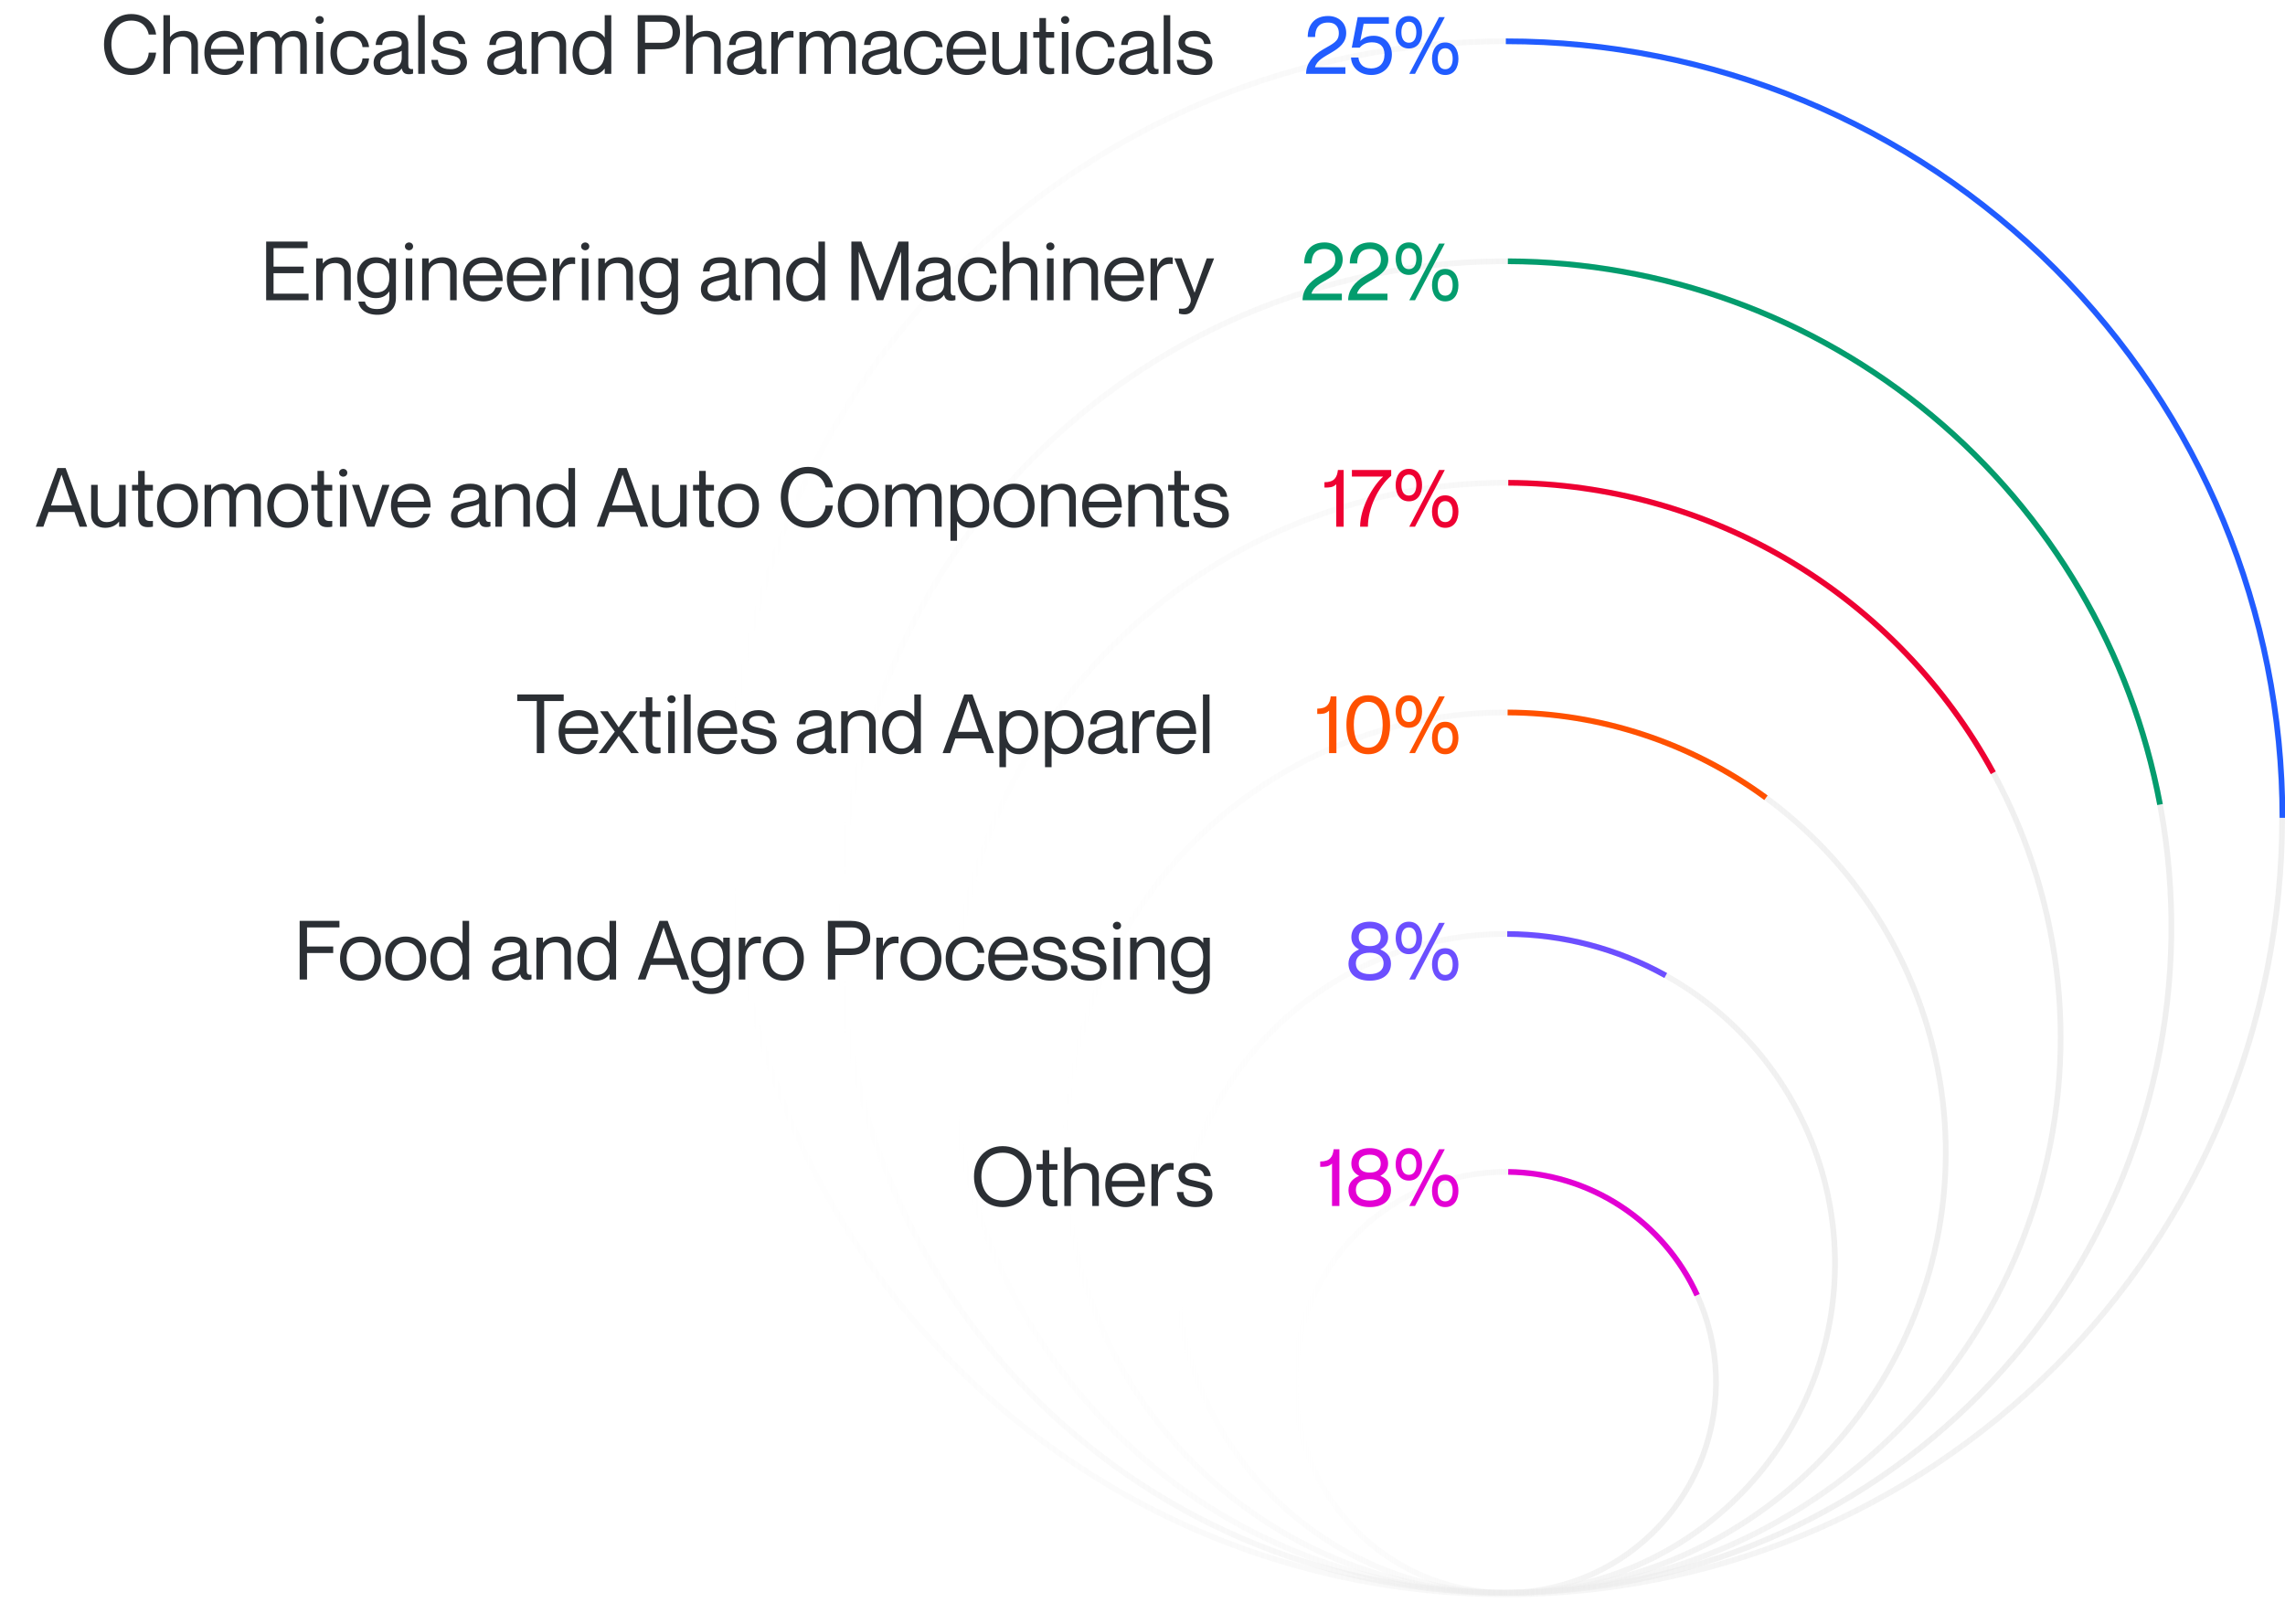 <svg width="557" height="396" viewBox="0 0 557 396" fill="none" xmlns="http://www.w3.org/2000/svg">
<g id="Manufacturing">
<g id="Pie chart">
<path id="Fullsegment" d="M556.307 199.374C556.307 174.513 551.411 149.897 541.897 126.929C532.383 103.961 518.439 83.092 500.86 65.513C483.282 47.934 462.413 33.99 439.445 24.477C416.477 14.963 391.86 10.066 367 10.066C342.14 10.066 317.523 14.963 294.555 24.477C271.587 33.99 250.718 47.934 233.14 65.513C215.561 83.092 201.617 103.961 192.103 126.929C182.589 149.897 177.693 174.513 177.693 199.374C177.693 224.234 182.589 248.85 192.103 271.818C201.617 294.786 215.561 315.655 233.14 333.234C250.718 350.813 271.588 364.757 294.555 374.271C317.523 383.784 342.14 388.681 367 388.681C391.86 388.681 416.477 383.784 439.445 374.271C462.413 364.757 483.282 350.813 500.86 333.234C518.439 315.655 532.383 294.786 541.897 271.818C551.411 248.85 556.307 224.234 556.307 199.374L556.307 199.374Z" stroke="url(#paint0_linear_245_1740)" stroke-width="1.386"/>
<path id="Fullsegment_2" d="M413.609 315.551C410.792 309.43 406.797 303.924 401.853 299.347C396.908 294.771 391.11 291.212 384.791 288.876C378.471 286.54 371.753 285.471 365.02 285.731C358.287 285.991 351.672 287.575 345.551 290.391C339.43 293.208 333.924 297.203 329.347 302.147C324.77 307.092 321.212 312.89 318.876 319.209C316.54 325.529 315.471 332.247 315.731 338.98C315.991 345.712 317.574 352.328 320.391 358.449C323.208 364.57 327.203 370.076 332.147 374.653C337.092 379.229 342.889 382.788 349.209 385.124C355.529 387.46 362.247 388.529 368.98 388.269C375.712 388.009 382.328 386.425 388.449 383.609C394.569 380.792 400.075 376.797 404.652 371.853C409.229 366.908 412.788 361.11 415.124 354.791C417.46 348.471 418.529 341.753 418.269 335.02C418.009 328.288 416.425 321.672 413.609 315.551L413.609 315.551Z" stroke="url(#paint1_linear_245_1740)" stroke-width="1.386"/>
<path id="Fullsegment_3" d="M407.093 238.417C397.955 233.152 387.87 229.738 377.413 228.371C366.956 227.003 356.332 227.709 346.147 230.447C335.963 233.186 326.418 237.903 318.057 244.331C309.695 250.758 302.682 258.769 297.417 267.907C292.152 277.045 288.738 287.13 287.371 297.587C286.003 308.044 286.709 318.668 289.447 328.852C292.186 339.037 296.903 348.582 303.33 356.943C309.758 365.304 317.769 372.318 326.907 377.583C336.045 382.848 346.13 386.262 356.587 387.629C367.044 388.997 377.668 388.291 387.852 385.553C398.037 382.814 407.582 378.097 415.943 371.669C424.304 365.242 431.318 357.231 436.583 348.093C441.848 338.955 445.262 328.87 446.629 318.413C447.997 307.956 447.291 297.332 444.553 287.148C441.814 276.963 437.097 267.418 430.669 259.057C424.242 250.696 416.231 243.682 407.093 238.417L407.093 238.417Z" stroke="url(#paint2_linear_245_1740)" stroke-width="1.386"/>
<path id="Fullsegment_4" d="M431.183 195.004C419.89 186.575 407.048 180.454 393.389 176.988C379.73 173.523 365.522 172.782 351.576 174.807C337.631 176.833 324.221 181.585 312.112 188.793C300.003 196.001 289.433 205.523 281.004 216.816C272.575 228.11 266.453 240.952 262.988 254.611C259.523 268.27 258.782 282.478 260.807 296.424C262.832 310.369 267.585 323.779 274.793 335.888C282.001 347.997 291.523 358.567 302.816 366.996C314.109 375.425 326.952 381.546 340.611 385.012C354.27 388.477 368.478 389.218 382.424 387.193C396.369 385.167 409.779 380.415 421.888 373.207C433.997 365.999 444.567 356.477 452.996 345.184C461.425 333.89 467.546 321.048 471.012 307.389C474.477 293.73 475.218 279.522 473.193 265.576C471.167 251.631 466.415 238.221 459.207 226.112C451.999 214.003 442.477 203.433 431.183 195.004L431.183 195.004Z" stroke="url(#paint3_linear_245_1740)" stroke-width="1.386"/>
<path id="Fullsegment_5" d="M486.22 189.011C477.817 173.355 466.413 159.507 452.658 148.259C438.903 137.01 423.067 128.58 406.055 123.452C389.042 118.323 371.186 116.595 353.506 118.367C335.826 120.139 318.668 125.377 303.011 133.78C287.355 142.183 273.507 153.587 262.259 167.342C251.01 181.097 242.58 196.933 237.452 213.945C232.323 230.958 230.595 248.814 232.367 266.494C234.139 284.174 239.377 301.332 247.78 316.989C256.183 332.645 267.587 346.493 281.342 357.741C295.097 368.99 310.933 377.42 327.945 382.548C344.958 387.677 362.814 389.405 380.494 387.633C398.174 385.861 415.332 380.623 430.989 372.22C446.645 363.817 460.493 352.413 471.741 338.658C482.99 324.903 491.42 309.067 496.548 292.055C501.677 275.042 503.405 257.186 501.633 239.506C499.861 221.826 494.623 204.668 486.22 189.011L486.22 189.011Z" stroke="url(#paint4_linear_245_1740)" stroke-width="1.386"/>
<path id="Fullsegment_6" d="M526.647 196.735C522.804 175.77 514.869 155.767 503.295 137.868C491.722 119.97 476.736 104.526 459.194 92.419C441.652 80.312 421.897 71.778 401.057 67.306C380.217 62.834 358.7 62.51 337.735 66.353C316.77 70.196 296.767 78.131 278.868 89.705C260.97 101.278 245.526 116.264 233.419 133.806C221.312 151.348 212.778 171.103 208.306 191.943C203.834 212.783 203.51 234.3 207.353 255.265C211.196 276.23 219.131 296.233 230.705 314.132C242.278 332.03 257.264 347.474 274.806 359.581C292.348 371.688 312.103 380.221 332.943 384.694C353.783 389.166 375.3 389.49 396.265 385.647C417.23 381.804 437.233 373.869 455.132 362.295C473.03 350.722 488.474 335.736 500.581 318.194C512.688 300.652 521.221 280.897 525.694 260.057C530.166 239.217 530.49 217.7 526.647 196.735L526.647 196.735Z" stroke="url(#paint5_linear_245_1740)" stroke-width="1.386"/>
<path id="segment" d="M556.377 199.374C556.377 174.513 551.481 149.897 541.967 126.929C532.454 103.961 518.509 83.092 500.931 65.513C483.352 47.934 462.483 33.99 439.515 24.477C416.547 14.963 391.93 10.066 367.07 10.066" stroke="#215CFF" stroke-width="1.386"/>
<path id="segment_2" d="M526.537 196.14C519.588 159.015 499.91 125.476 470.892 101.3C441.873 77.124 405.332 63.825 367.563 63.694" stroke="#039C6D" stroke-width="1.386"/>
<path id="segment_3" d="M485.888 188.395C474.317 167.104 457.242 149.31 436.445 136.873C415.648 124.436 391.893 117.813 367.661 117.694" stroke="#EE0032" stroke-width="1.386"/>
<path id="segment_4" d="M430.48 194.483C412.21 181.078 390.164 173.8 367.503 173.694" stroke="#FF5100" stroke-width="1.386"/>
<path id="segment_5" d="M406.046 237.824C394.226 231.247 380.936 227.763 367.409 227.694" stroke="#6C4FFF" stroke-width="1.386"/>
<path id="segment_6" d="M413.696 315.742C409.662 306.881 403.191 299.351 395.037 294.031C386.883 288.71 377.383 285.82 367.648 285.697" stroke="#E300D4" stroke-width="1.386"/>
</g>
<g id="Frame 6451">
<g id="Share in India&#226;&#128;&#153;s Output">
<path id="Chemicals and Pharmaceuticals" d="M36.255 8.42C35.995 7.06 34.955 5.02 31.975 5.02C28.575 5.02 27.155 7.96 27.155 10.84C27.155 13.74 28.575 16.68 31.975 16.68C34.975 16.68 36.135 14.64 36.255 12.84H38.055C37.735 16 35.495 18.28 31.975 18.28C28.055 18.28 25.355 15.16 25.355 10.84C25.355 6.54 28.055 3.42 31.975 3.42C35.475 3.42 37.715 5.7 38.055 8.42H36.255ZM44.834 7.52C46.694 7.52 48.254 8.54 48.254 10.88V18H46.654V11.28C46.654 9.96 46.034 8.92 44.434 8.92C42.634 8.92 41.434 10.06 41.434 11.64V18H39.834V3.7H41.434V9.02H41.474C42.014 8.3 43.094 7.52 44.834 7.52ZM54.741 16.88C56.781 16.88 57.541 15.56 57.721 14.86H59.321C58.801 16.76 57.341 18.28 54.801 18.28C51.701 18.28 49.821 16.1 49.821 12.9C49.821 9.5 51.741 7.52 54.721 7.52C57.921 7.52 59.481 9.7 59.481 13.32H51.421C51.421 15.16 52.521 16.88 54.741 16.88ZM54.721 8.92C52.801 8.92 51.421 10.28 51.421 11.92H57.881C57.881 10.28 56.641 8.92 54.721 8.92ZM71.725 7.52C73.785 7.52 74.785 8.74 74.785 10.88V18H73.185V11.28C73.185 9.96 72.925 8.92 71.325 8.92C69.725 8.92 68.725 10.06 68.725 11.64V18H67.125V11.28C67.125 9.96 66.865 8.92 65.265 8.92C63.665 8.92 62.665 10.06 62.665 11.64V18H61.065V7.8H62.665V9.02H62.705C63.245 8.3 64.125 7.52 65.665 7.52C67.125 7.52 67.965 8.14 68.385 9.28H68.425C69.125 8.32 70.185 7.52 71.725 7.52ZM77.924 5.82C77.484 5.82 76.924 5.48 76.924 4.86C76.924 4.24 77.484 3.9 77.924 3.9C78.384 3.9 78.924 4.24 78.924 4.86C78.924 5.48 78.384 5.82 77.924 5.82ZM77.124 7.8H78.724V18H77.124V7.8ZM88.363 11.48C88.283 10.36 87.523 8.92 85.483 8.92C83.063 8.92 82.143 10.98 82.143 12.9C82.143 14.82 83.063 16.88 85.483 16.88C87.543 16.88 88.283 15.46 88.363 14.24H89.963C89.823 16.56 88.003 18.28 85.483 18.28C82.503 18.28 80.543 16.1 80.543 12.9C80.543 9.7 82.503 7.52 85.483 7.52C88.003 7.52 89.723 9.2 89.963 11.48H88.363ZM97.93 10.4C97.93 9.6 97.49 8.92 95.85 8.92C93.91 8.92 93.27 9.48 93.17 10.96H91.57C91.67 9 92.89 7.52 95.85 7.52C97.79 7.52 99.53 8.28 99.53 10.74V15.7C99.53 16.5 99.67 16.94 100.69 16.82V17.94C100.27 18.08 100.05 18.1 99.75 18.1C98.79 18.1 98.21 17.84 97.93 16.72H97.89C97.25 17.68 96.11 18.28 94.43 18.28C92.37 18.28 91.07 17.1 91.07 15.38C91.07 13.06 92.79 12.46 95.43 11.96C97.15 11.64 97.93 11.42 97.93 10.4ZM94.59 16.88C96.49 16.88 97.93 16.02 97.93 14.06V12.36C97.63 12.66 96.65 12.94 95.57 13.16C93.59 13.58 92.67 14.08 92.67 15.3C92.67 16.3 93.27 16.88 94.59 16.88ZM101.945 3.7H103.545V18H101.945V3.7ZM109.951 11.94C111.771 12.38 113.831 12.68 113.831 15.2C113.831 17.06 112.131 18.28 109.811 18.28C106.691 18.28 105.251 16.8 105.151 14.6H106.751C106.851 15.74 107.251 16.88 109.811 16.88C111.551 16.88 112.231 15.98 112.231 15.3C112.231 13.82 110.891 13.74 109.431 13.38C107.871 13 105.551 12.82 105.551 10.42C105.551 8.82 106.971 7.52 109.371 7.52C111.911 7.52 113.271 8.96 113.431 10.72H111.831C111.671 9.94 111.291 8.92 109.371 8.92C107.931 8.92 107.151 9.5 107.151 10.3C107.151 11.5 108.531 11.6 109.951 11.94ZM125.625 10.4C125.625 9.6 125.185 8.92 123.545 8.92C121.605 8.92 120.965 9.48 120.865 10.96H119.265C119.365 9 120.585 7.52 123.545 7.52C125.485 7.52 127.225 8.28 127.225 10.74V15.7C127.225 16.5 127.365 16.94 128.385 16.82V17.94C127.965 18.08 127.745 18.1 127.445 18.1C126.485 18.1 125.905 17.84 125.625 16.72H125.585C124.945 17.68 123.805 18.28 122.125 18.28C120.065 18.28 118.765 17.1 118.765 15.38C118.765 13.06 120.485 12.46 123.125 11.96C124.845 11.64 125.625 11.42 125.625 10.4ZM122.285 16.88C124.185 16.88 125.625 16.02 125.625 14.06V12.36C125.325 12.66 124.345 12.94 123.265 13.16C121.285 13.58 120.365 14.08 120.365 15.3C120.365 16.3 120.965 16.88 122.285 16.88ZM134.58 7.52C136.44 7.52 138 8.54 138 10.88V18H136.4V11.28C136.4 9.96 135.78 8.92 134.18 8.92C132.38 8.92 131.18 10.06 131.18 11.64V18H129.58V7.8H131.18V9.02H131.22C131.76 8.3 132.84 7.52 134.58 7.52ZM147.407 3.7H149.007V18H147.407V16.74H147.367C146.767 17.52 145.807 18.28 144.167 18.28C141.607 18.28 139.567 16.26 139.567 12.9C139.567 9.54 141.607 7.52 144.167 7.52C145.807 7.52 146.767 8.24 147.367 9.12H147.407V3.7ZM144.327 16.88C146.227 16.88 147.407 15.3 147.407 12.9C147.407 10.5 146.227 8.92 144.327 8.92C142.227 8.92 141.167 10.9 141.167 12.9C141.167 14.9 142.227 16.88 144.327 16.88ZM155.445 18V3.7H161.125C163.745 3.7 165.765 4.86 165.765 7.86C165.765 10.86 163.745 12.02 161.125 12.02H157.245V18H155.445ZM157.245 5.3V10.42H161.325C163.105 10.42 163.965 9.6 163.965 7.86C163.965 6.12 163.105 5.3 161.325 5.3H157.245ZM172.256 7.52C174.116 7.52 175.676 8.54 175.676 10.88V18H174.076V11.28C174.076 9.96 173.456 8.92 171.856 8.92C170.056 8.92 168.856 10.06 168.856 11.64V18H167.256V3.7H168.856V9.02H168.896C169.436 8.3 170.516 7.52 172.256 7.52ZM184.063 10.4C184.063 9.6 183.623 8.92 181.983 8.92C180.043 8.92 179.403 9.48 179.303 10.96H177.703C177.803 9 179.023 7.52 181.983 7.52C183.923 7.52 185.663 8.28 185.663 10.74V15.7C185.663 16.5 185.803 16.94 186.823 16.82V17.94C186.403 18.08 186.183 18.1 185.883 18.1C184.923 18.1 184.343 17.84 184.063 16.72H184.023C183.383 17.68 182.243 18.28 180.563 18.28C178.503 18.28 177.203 17.1 177.203 15.38C177.203 13.06 178.923 12.46 181.563 11.96C183.283 11.64 184.063 11.42 184.063 10.4ZM180.723 16.88C182.623 16.88 184.063 16.02 184.063 14.06V12.36C183.763 12.66 182.783 12.94 181.703 13.16C179.723 13.58 178.803 14.08 178.803 15.3C178.803 16.3 179.403 16.88 180.723 16.88ZM192.478 7.52C192.858 7.52 193.138 7.54 193.418 7.58V9.18H193.378C191.158 8.82 189.618 10.38 189.618 12.56V18H188.018V7.8H189.618V9.82H189.658C190.198 8.48 191.018 7.52 192.478 7.52ZM205.533 7.52C207.593 7.52 208.593 8.74 208.593 10.88V18H206.993V11.28C206.993 9.96 206.733 8.92 205.133 8.92C203.533 8.92 202.533 10.06 202.533 11.64V18H200.933V11.28C200.933 9.96 200.673 8.92 199.073 8.92C197.473 8.92 196.473 10.06 196.473 11.64V18H194.873V7.8H196.473V9.02H196.513C197.053 8.3 197.933 7.52 199.473 7.52C200.933 7.52 201.773 8.14 202.193 9.28H202.233C202.933 8.32 203.993 7.52 205.533 7.52ZM216.973 10.4C216.973 9.6 216.533 8.92 214.893 8.92C212.953 8.92 212.313 9.48 212.213 10.96H210.613C210.713 9 211.933 7.52 214.893 7.52C216.833 7.52 218.573 8.28 218.573 10.74V15.7C218.573 16.5 218.713 16.94 219.733 16.82V17.94C219.313 18.08 219.093 18.1 218.793 18.1C217.833 18.1 217.253 17.84 216.973 16.72H216.933C216.293 17.68 215.153 18.28 213.473 18.28C211.413 18.28 210.113 17.1 210.113 15.38C210.113 13.06 211.833 12.46 214.473 11.96C216.193 11.64 216.973 11.42 216.973 10.4ZM213.633 16.88C215.533 16.88 216.973 16.02 216.973 14.06V12.36C216.673 12.66 215.693 12.94 214.613 13.16C212.633 13.58 211.713 14.08 211.713 15.3C211.713 16.3 212.313 16.88 213.633 16.88ZM228.168 11.48C228.088 10.36 227.328 8.92 225.288 8.92C222.868 8.92 221.948 10.98 221.948 12.9C221.948 14.82 222.868 16.88 225.288 16.88C227.348 16.88 228.088 15.46 228.168 14.24H229.768C229.628 16.56 227.808 18.28 225.288 18.28C222.308 18.28 220.348 16.1 220.348 12.9C220.348 9.7 222.308 7.52 225.288 7.52C227.808 7.52 229.528 9.2 229.768 11.48H228.168ZM235.639 16.88C237.679 16.88 238.439 15.56 238.619 14.86H240.219C239.699 16.76 238.239 18.28 235.699 18.28C232.599 18.28 230.719 16.1 230.719 12.9C230.719 9.5 232.639 7.52 235.619 7.52C238.819 7.52 240.379 9.7 240.379 13.32H232.319C232.319 15.16 233.419 16.88 235.639 16.88ZM235.619 8.92C233.699 8.92 232.319 10.28 232.319 11.92H238.779C238.779 10.28 237.539 8.92 235.619 8.92ZM248.723 7.8H250.323V18H248.723V16.78H248.683C248.143 17.5 247.063 18.28 245.323 18.28C243.463 18.28 241.903 17.26 241.903 14.92V7.8H243.503V14.52C243.503 15.84 244.123 16.88 245.723 16.88C247.523 16.88 248.723 15.74 248.723 14.16V7.8ZM256.97 9.2H254.97V15.34C254.97 16.5 255.61 16.7 256.97 16.6V18C256.61 18.08 256.19 18.12 255.77 18.12C254.41 18.12 253.37 17.58 253.37 15.5V9.2H251.87V7.8H253.37V4.4H254.97V7.8H256.97V9.2ZM259.643 5.82C259.203 5.82 258.643 5.48 258.643 4.86C258.643 4.24 259.203 3.9 259.643 3.9C260.103 3.9 260.643 4.24 260.643 4.86C260.643 5.48 260.103 5.82 259.643 5.82ZM258.843 7.8H260.443V18H258.843V7.8ZM270.082 11.48C270.002 10.36 269.242 8.92 267.202 8.92C264.782 8.92 263.862 10.98 263.862 12.9C263.862 14.82 264.782 16.88 267.202 16.88C269.262 16.88 270.002 15.46 270.082 14.24H271.682C271.542 16.56 269.722 18.28 267.202 18.28C264.222 18.28 262.262 16.1 262.262 12.9C262.262 9.7 264.222 7.52 267.202 7.52C269.722 7.52 271.442 9.2 271.682 11.48H270.082ZM279.649 10.4C279.649 9.6 279.209 8.92 277.569 8.92C275.629 8.92 274.989 9.48 274.889 10.96H273.289C273.389 9 274.609 7.52 277.569 7.52C279.509 7.52 281.249 8.28 281.249 10.74V15.7C281.249 16.5 281.389 16.94 282.409 16.82V17.94C281.989 18.08 281.769 18.1 281.469 18.1C280.509 18.1 279.929 17.84 279.649 16.72H279.609C278.969 17.68 277.829 18.28 276.149 18.28C274.089 18.28 272.789 17.1 272.789 15.38C272.789 13.06 274.509 12.46 277.149 11.96C278.869 11.64 279.649 11.42 279.649 10.4ZM276.309 16.88C278.209 16.88 279.649 16.02 279.649 14.06V12.36C279.349 12.66 278.369 12.94 277.289 13.16C275.309 13.58 274.389 14.08 274.389 15.3C274.389 16.3 274.989 16.88 276.309 16.88ZM283.664 3.7H285.264V18H283.664V3.7ZM291.67 11.94C293.49 12.38 295.55 12.68 295.55 15.2C295.55 17.06 293.85 18.28 291.53 18.28C288.41 18.28 286.97 16.8 286.87 14.6H288.47C288.57 15.74 288.97 16.88 291.53 16.88C293.27 16.88 293.95 15.98 293.95 15.3C293.95 13.82 292.61 13.74 291.15 13.38C289.59 13 287.27 12.82 287.27 10.42C287.27 8.82 288.69 7.52 291.09 7.52C293.63 7.52 294.99 8.96 295.15 10.72H293.55C293.39 9.94 293.01 8.92 291.09 8.92C289.65 8.92 288.87 9.5 288.87 10.3C288.87 11.5 290.25 11.6 291.67 11.94Z" fill="#2B2F34"/>
<path id="25%" d="M320.578 9.02H318.778C318.778 6.16 320.338 3.9 323.758 3.9C326.118 3.9 328.158 5.4 328.158 8.04C328.158 12.78 321.418 13.06 320.558 16.36V16.4H327.958V18H318.378C318.378 15.5 319.958 13.54 322.498 12.06C325.078 10.56 326.358 10.08 326.358 8.06C326.358 6.9 325.838 5.5 323.718 5.5C321.298 5.5 320.578 7.12 320.578 9.02ZM334.871 8.72C337.471 8.72 339.291 10.72 339.291 13.28C339.291 16.26 337.111 18.28 334.331 18.28C331.171 18.28 329.411 16.24 329.331 14.02H331.131C331.291 15.36 332.091 16.68 334.251 16.68C336.151 16.68 337.491 15.5 337.491 13.28C337.491 11.2 336.231 10.32 334.451 10.32C333.211 10.32 332.131 10.72 331.431 11.62H329.511L330.951 4.18H338.551V5.78H332.411L331.591 9.96V10C332.291 9.2 333.331 8.72 334.871 8.72ZM343.43 11.82C341.25 11.82 340.21 10 340.21 7.86C340.21 5.72 341.25 3.9 343.43 3.9C345.65 3.9 346.65 5.72 346.65 7.86C346.65 10 345.65 11.82 343.43 11.82ZM352.19 4.18L344.93 18H343.53L350.79 4.18H352.19ZM343.43 10.42C344.65 10.42 345.25 9.38 345.25 7.86C345.25 6.34 344.65 5.3 343.43 5.3C342.21 5.3 341.61 6.34 341.61 7.86C341.61 9.38 342.21 10.42 343.43 10.42ZM352.29 18.28C350.11 18.28 349.07 16.46 349.07 14.32C349.07 12.18 350.11 10.36 352.29 10.36C354.51 10.36 355.51 12.18 355.51 14.32C355.51 16.46 354.51 18.28 352.29 18.28ZM352.29 16.88C353.51 16.88 354.11 15.84 354.11 14.32C354.11 12.8 353.51 11.76 352.29 11.76C351.07 11.76 350.47 12.8 350.47 14.32C350.47 15.84 351.07 16.88 352.29 16.88Z" fill="#215CFF"/>
</g>
<g id="Share in India&#226;&#128;&#153;s Output_2">
<path id="Engineering and Machinery" d="M66.679 65H74.019V66.6H66.679V71.6H75.219V73.2H64.879V58.9H74.979V60.5H66.679V65ZM82.081 62.72C83.941 62.72 85.501 63.74 85.501 66.08V73.2H83.9V66.48C83.9 65.16 83.281 64.12 81.68 64.12C79.88 64.12 78.68 65.26 78.68 66.84V73.2H77.081V63H78.68V64.22H78.721C79.26 63.5 80.341 62.72 82.081 62.72ZM94.907 63H96.507V72.64C96.507 75.36 94.787 76.74 91.987 76.74C89.187 76.74 87.527 75.26 87.367 73.52H88.967C89.167 74.56 90.007 75.34 91.907 75.34C93.807 75.34 94.907 74.52 94.907 72.62V71.08H94.867C94.267 71.96 93.307 72.68 91.627 72.68C89.107 72.68 87.067 71.06 87.067 67.7C87.067 64.34 89.107 62.72 91.627 62.72C93.307 62.72 94.267 63.48 94.867 64.26H94.907V63ZM91.827 71.28C93.727 71.28 94.907 70.1 94.907 67.7C94.907 65.3 93.727 64.12 91.827 64.12C89.727 64.12 88.667 65.7 88.667 67.7C88.667 69.7 89.727 71.28 91.827 71.28ZM99.702 61.02C99.262 61.02 98.702 60.68 98.702 60.06C98.702 59.44 99.262 59.1 99.702 59.1C100.162 59.1 100.702 59.44 100.702 60.06C100.702 60.68 100.162 61.02 99.702 61.02ZM98.902 63H100.502V73.2H98.902V63ZM107.901 62.72C109.761 62.72 111.321 63.74 111.321 66.08V73.2H109.721V66.48C109.721 65.16 109.101 64.12 107.501 64.12C105.701 64.12 104.501 65.26 104.501 66.84V73.2H102.901V63H104.501V64.22H104.541C105.081 63.5 106.161 62.72 107.901 62.72ZM117.807 72.08C119.847 72.08 120.607 70.76 120.787 70.06H122.387C121.867 71.96 120.407 73.48 117.867 73.48C114.767 73.48 112.887 71.3 112.887 68.1C112.887 64.7 114.807 62.72 117.787 62.72C120.987 62.72 122.547 64.9 122.547 68.52H114.487C114.487 70.36 115.587 72.08 117.807 72.08ZM117.787 64.12C115.867 64.12 114.487 65.48 114.487 67.12H120.947C120.947 65.48 119.707 64.12 117.787 64.12ZM128.471 72.08C130.511 72.08 131.271 70.76 131.451 70.06H133.051C132.531 71.96 131.071 73.48 128.531 73.48C125.431 73.48 123.551 71.3 123.551 68.1C123.551 64.7 125.471 62.72 128.451 62.72C131.651 62.72 133.211 64.9 133.211 68.52H125.151C125.151 70.36 126.251 72.08 128.471 72.08ZM128.451 64.12C126.531 64.12 125.151 65.48 125.151 67.12H131.611C131.611 65.48 130.371 64.12 128.451 64.12ZM139.255 62.72C139.635 62.72 139.915 62.74 140.195 62.78V64.38H140.155C137.935 64.02 136.395 65.58 136.395 67.76V73.2H134.795V63H136.395V65.02H136.435C136.975 63.68 137.795 62.72 139.255 62.72ZM142.651 61.02C142.211 61.02 141.651 60.68 141.651 60.06C141.651 59.44 142.211 59.1 142.651 59.1C143.111 59.1 143.651 59.44 143.651 60.06C143.651 60.68 143.111 61.02 142.651 61.02ZM141.851 63H143.451V73.2H141.851V63ZM150.85 62.72C152.71 62.72 154.27 63.74 154.27 66.08V73.2H152.67V66.48C152.67 65.16 152.05 64.12 150.45 64.12C148.65 64.12 147.45 65.26 147.45 66.84V73.2H145.85V63H147.45V64.22H147.49C148.03 63.5 149.11 62.72 150.85 62.72ZM163.676 63H165.276V72.64C165.276 75.36 163.556 76.74 160.756 76.74C157.956 76.74 156.296 75.26 156.136 73.52H157.736C157.936 74.56 158.776 75.34 160.676 75.34C162.576 75.34 163.676 74.52 163.676 72.62V71.08H163.636C163.036 71.96 162.076 72.68 160.396 72.68C157.876 72.68 155.836 71.06 155.836 67.7C155.836 64.34 157.876 62.72 160.396 62.72C162.076 62.72 163.036 63.48 163.636 64.26H163.676V63ZM160.596 71.28C162.496 71.28 163.676 70.1 163.676 67.7C163.676 65.3 162.496 64.12 160.596 64.12C158.496 64.12 157.436 65.7 157.436 67.7C157.436 69.7 158.496 71.28 160.596 71.28ZM177.715 65.6C177.715 64.8 177.275 64.12 175.635 64.12C173.695 64.12 173.055 64.68 172.955 66.16H171.355C171.455 64.2 172.675 62.72 175.635 62.72C177.575 62.72 179.315 63.48 179.315 65.94V70.9C179.315 71.7 179.455 72.14 180.475 72.02V73.14C180.055 73.28 179.835 73.3 179.535 73.3C178.575 73.3 177.995 73.04 177.715 71.92H177.675C177.035 72.88 175.895 73.48 174.215 73.48C172.155 73.48 170.855 72.3 170.855 70.58C170.855 68.26 172.575 67.66 175.215 67.16C176.935 66.84 177.715 66.62 177.715 65.6ZM174.375 72.08C176.275 72.08 177.715 71.22 177.715 69.26V67.56C177.415 67.86 176.435 68.14 175.355 68.36C173.375 68.78 172.455 69.28 172.455 70.5C172.455 71.5 173.055 72.08 174.375 72.08ZM186.67 62.72C188.53 62.72 190.09 63.74 190.09 66.08V73.2H188.49V66.48C188.49 65.16 187.87 64.12 186.27 64.12C184.47 64.12 183.27 65.26 183.27 66.84V73.2H181.67V63H183.27V64.22H183.31C183.85 63.5 184.93 62.72 186.67 62.72ZM199.497 58.9H201.097V73.2H199.497V71.94H199.457C198.857 72.72 197.897 73.48 196.257 73.48C193.697 73.48 191.657 71.46 191.657 68.1C191.657 64.74 193.697 62.72 196.257 62.72C197.897 62.72 198.857 63.44 199.457 64.32H199.497V58.9ZM196.417 72.08C198.317 72.08 199.497 70.5 199.497 68.1C199.497 65.7 198.317 64.12 196.417 64.12C194.317 64.12 193.257 66.1 193.257 68.1C193.257 70.1 194.317 72.08 196.417 72.08ZM207.535 73.2V58.9H209.995L214.475 70.78H214.515L218.995 58.9H221.455V73.2H219.655V61.44H219.615L215.295 73.2H213.695L209.375 61.44H209.335V73.2H207.535ZM230.137 65.6C230.137 64.8 229.697 64.12 228.057 64.12C226.117 64.12 225.477 64.68 225.377 66.16H223.777C223.877 64.2 225.097 62.72 228.057 62.72C229.997 62.72 231.737 63.48 231.737 65.94V70.9C231.737 71.7 231.877 72.14 232.897 72.02V73.14C232.477 73.28 232.257 73.3 231.957 73.3C230.997 73.3 230.417 73.04 230.137 71.92H230.097C229.457 72.88 228.317 73.48 226.637 73.48C224.577 73.48 223.277 72.3 223.277 70.58C223.277 68.26 224.997 67.66 227.637 67.16C229.357 66.84 230.137 66.62 230.137 65.6ZM226.797 72.08C228.697 72.08 230.137 71.22 230.137 69.26V67.56C229.837 67.86 228.857 68.14 227.777 68.36C225.797 68.78 224.877 69.28 224.877 70.5C224.877 71.5 225.477 72.08 226.797 72.08ZM241.332 66.68C241.252 65.56 240.492 64.12 238.452 64.12C236.032 64.12 235.112 66.18 235.112 68.1C235.112 70.02 236.032 72.08 238.452 72.08C240.512 72.08 241.252 70.66 241.332 69.44H242.932C242.792 71.76 240.972 73.48 238.452 73.48C235.472 73.48 233.512 71.3 233.512 68.1C233.512 64.9 235.472 62.72 238.452 62.72C240.972 62.72 242.692 64.4 242.932 66.68H241.332ZM249.463 62.72C251.323 62.72 252.883 63.74 252.883 66.08V73.2H251.283V66.48C251.283 65.16 250.663 64.12 249.063 64.12C247.263 64.12 246.063 65.26 246.063 66.84V73.2H244.463V58.9H246.063V64.22H246.103C246.643 63.5 247.723 62.72 249.463 62.72ZM256.03 61.02C255.59 61.02 255.03 60.68 255.03 60.06C255.03 59.44 255.59 59.1 256.03 59.1C256.49 59.1 257.03 59.44 257.03 60.06C257.03 60.68 256.49 61.02 256.03 61.02ZM255.23 63H256.83V73.2H255.23V63ZM264.229 62.72C266.089 62.72 267.649 63.74 267.649 66.08V73.2H266.049V66.48C266.049 65.16 265.429 64.12 263.829 64.12C262.029 64.12 260.829 65.26 260.829 66.84V73.2H259.229V63H260.829V64.22H260.869C261.409 63.5 262.489 62.72 264.229 62.72ZM274.135 72.08C276.175 72.08 276.935 70.76 277.115 70.06H278.715C278.195 71.96 276.735 73.48 274.195 73.48C271.095 73.48 269.215 71.3 269.215 68.1C269.215 64.7 271.135 62.72 274.115 62.72C277.315 62.72 278.875 64.9 278.875 68.52H270.815C270.815 70.36 271.915 72.08 274.135 72.08ZM274.115 64.12C272.195 64.12 270.815 65.48 270.815 67.12H277.275C277.275 65.48 276.035 64.12 274.115 64.12ZM284.919 62.72C285.299 62.72 285.579 62.74 285.859 62.78V64.38H285.819C283.599 64.02 282.059 65.58 282.059 67.76V73.2H280.459V63H282.059V65.02H282.099C282.639 63.68 283.459 62.72 284.919 62.72ZM295.955 63L291.595 74.04C291.155 75.14 290.635 76.64 288.755 76.64C288.115 76.64 287.655 76.52 287.395 76.44V75.24H287.635C288.515 75.32 289.135 75.26 289.675 74.68C290.095 74.22 290.515 73.36 290.115 72.36L286.255 63H288.055L291.175 71.32H291.215L294.155 63H295.955Z" fill="#2B2F34"/>
<path id="22%" d="M319.718 64.22H317.918C317.918 61.36 319.478 59.1 322.898 59.1C325.258 59.1 327.298 60.6 327.298 63.24C327.298 67.98 320.558 68.26 319.698 71.56V71.6H327.098V73.2H317.518C317.518 70.7 319.098 68.74 321.638 67.26C324.218 65.76 325.498 65.28 325.498 63.26C325.498 62.1 324.978 60.7 322.858 60.7C320.438 60.7 319.718 62.32 319.718 64.22ZM330.832 64.22H329.032C329.032 61.36 330.592 59.1 334.012 59.1C336.372 59.1 338.412 60.6 338.412 63.24C338.412 67.98 331.672 68.26 330.812 71.56V71.6H338.212V73.2H328.632C328.632 70.7 330.212 68.74 332.752 67.26C335.332 65.76 336.612 65.28 336.612 63.26C336.612 62.1 336.092 60.7 333.972 60.7C331.552 60.7 330.832 62.32 330.832 64.22ZM343.43 67.02C341.25 67.02 340.21 65.2 340.21 63.06C340.21 60.92 341.25 59.1 343.43 59.1C345.65 59.1 346.65 60.92 346.65 63.06C346.65 65.2 345.65 67.02 343.43 67.02ZM352.19 59.38L344.93 73.2H343.53L350.79 59.38H352.19ZM343.43 65.62C344.65 65.62 345.25 64.58 345.25 63.06C345.25 61.54 344.65 60.5 343.43 60.5C342.21 60.5 341.61 61.54 341.61 63.06C341.61 64.58 342.21 65.62 343.43 65.62ZM352.29 73.48C350.11 73.48 349.07 71.66 349.07 69.52C349.07 67.38 350.11 65.56 352.29 65.56C354.51 65.56 355.51 67.38 355.51 69.52C355.51 71.66 354.51 73.48 352.29 73.48ZM352.29 72.08C353.51 72.08 354.11 71.04 354.11 69.52C354.11 68 353.51 66.96 352.29 66.96C351.07 66.96 350.47 68 350.47 69.52C350.47 71.04 351.07 72.08 352.29 72.08Z" fill="#039C6D"/>
</g>
<g id="Share in India&#226;&#128;&#153;s Output_3">
<path id="Automotive and Auto Components" d="M18.136 124.82H11.836L10.576 128.4H8.716L13.996 114.1H15.996L21.256 128.4H19.396L18.136 124.82ZM12.436 123.22H17.556L15.016 115.76H14.976L12.436 123.22ZM29.032 118.2H30.632V128.4H29.032V127.18H28.992C28.452 127.9 27.372 128.68 25.632 128.68C23.772 128.68 22.212 127.66 22.212 125.32V118.2H23.812V124.92C23.812 126.24 24.432 127.28 26.032 127.28C27.832 127.28 29.032 126.14 29.032 124.56V118.2ZM37.278 119.6H35.278V125.74C35.278 126.9 35.918 127.1 37.278 127V128.4C36.918 128.48 36.498 128.52 36.078 128.52C34.718 128.52 33.678 127.98 33.678 125.9V119.6H32.178V118.2H33.678V114.8H35.278V118.2H37.278V119.6ZM43.274 128.68C40.154 128.68 38.274 126.48 38.274 123.3C38.274 120.12 40.154 117.92 43.274 117.92C46.374 117.92 48.254 120.12 48.254 123.3C48.254 126.48 46.374 128.68 43.274 128.68ZM43.274 127.28C45.554 127.28 46.654 125.48 46.654 123.3C46.654 121.12 45.554 119.32 43.274 119.32C40.974 119.32 39.874 121.12 39.874 123.3C39.874 125.48 40.974 127.28 43.274 127.28ZM60.529 117.92C62.59 117.92 63.59 119.14 63.59 121.28V128.4H61.989V121.68C61.989 120.36 61.73 119.32 60.13 119.32C58.529 119.32 57.529 120.46 57.529 122.04V128.4H55.929V121.68C55.929 120.36 55.669 119.32 54.069 119.32C52.469 119.32 51.469 120.46 51.469 122.04V128.4H49.87V118.2H51.469V119.42H51.51C52.05 118.7 52.929 117.92 54.469 117.92C55.929 117.92 56.77 118.54 57.19 119.68H57.23C57.929 118.72 58.989 117.92 60.529 117.92ZM70.149 128.68C67.029 128.68 65.149 126.48 65.149 123.3C65.149 120.12 67.029 117.92 70.149 117.92C73.249 117.92 75.129 120.12 75.129 123.3C75.129 126.48 73.249 128.68 70.149 128.68ZM70.149 127.28C72.429 127.28 73.529 125.48 73.529 123.3C73.529 121.12 72.429 119.32 70.149 119.32C67.849 119.32 66.749 121.12 66.749 123.3C66.749 125.48 67.849 127.28 70.149 127.28ZM80.989 119.6H78.989V125.74C78.989 126.9 79.629 127.1 80.989 127V128.4C80.629 128.48 80.209 128.52 79.789 128.52C78.429 128.52 77.389 127.98 77.389 125.9V119.6H75.889V118.2H77.389V114.8H78.989V118.2H80.989V119.6ZM83.662 116.22C83.222 116.22 82.662 115.88 82.662 115.26C82.662 114.64 83.222 114.3 83.662 114.3C84.123 114.3 84.662 114.64 84.662 115.26C84.662 115.88 84.123 116.22 83.662 116.22ZM82.862 118.2H84.463V128.4H82.862V118.2ZM85.802 118.2H87.542L90.362 126.8H90.382L93.202 118.2H94.942L91.282 128.4H89.462L85.802 118.2ZM100.225 127.28C102.265 127.28 103.025 125.96 103.205 125.26H104.805C104.285 127.16 102.825 128.68 100.285 128.68C97.185 128.68 95.305 126.5 95.305 123.3C95.305 119.9 97.225 117.92 100.205 117.92C103.405 117.92 104.965 120.1 104.965 123.72H96.905C96.905 125.56 98.005 127.28 100.225 127.28ZM100.205 119.32C98.285 119.32 96.905 120.68 96.905 122.32H103.365C103.365 120.68 102.125 119.32 100.205 119.32ZM116.793 120.8C116.793 120 116.353 119.32 114.713 119.32C112.773 119.32 112.133 119.88 112.033 121.36H110.433C110.533 119.4 111.753 117.92 114.713 117.92C116.653 117.92 118.393 118.68 118.393 121.14V126.1C118.393 126.9 118.533 127.34 119.553 127.22V128.34C119.133 128.48 118.913 128.5 118.613 128.5C117.653 128.5 117.073 128.24 116.793 127.12H116.753C116.113 128.08 114.973 128.68 113.293 128.68C111.233 128.68 109.933 127.5 109.933 125.78C109.933 123.46 111.653 122.86 114.293 122.36C116.013 122.04 116.793 121.82 116.793 120.8ZM113.453 127.28C115.353 127.28 116.793 126.42 116.793 124.46V122.76C116.493 123.06 115.513 123.34 114.433 123.56C112.453 123.98 111.533 124.48 111.533 125.7C111.533 126.7 112.133 127.28 113.453 127.28ZM125.748 117.92C127.608 117.92 129.168 118.94 129.168 121.28V128.4H127.568V121.68C127.568 120.36 126.948 119.32 125.348 119.32C123.548 119.32 122.348 120.46 122.348 122.04V128.4H120.748V118.2H122.348V119.42H122.388C122.928 118.7 124.008 117.92 125.748 117.92ZM138.575 114.1H140.175V128.4H138.575V127.14H138.535C137.935 127.92 136.975 128.68 135.335 128.68C132.775 128.68 130.735 126.66 130.735 123.3C130.735 119.94 132.775 117.92 135.335 117.92C136.975 117.92 137.935 118.64 138.535 119.52H138.575V114.1ZM135.495 127.28C137.395 127.28 138.575 125.7 138.575 123.3C138.575 120.9 137.395 119.32 135.495 119.32C133.395 119.32 132.335 121.3 132.335 123.3C132.335 125.3 133.395 127.28 135.495 127.28ZM154.893 124.82H148.593L147.333 128.4H145.473L150.753 114.1H152.753L158.013 128.4H156.153L154.893 124.82ZM149.193 123.22H154.313L151.773 115.76H151.733L149.193 123.22ZM165.79 118.2H167.39V128.4H165.79V127.18H165.75C165.21 127.9 164.13 128.68 162.39 128.68C160.53 128.68 158.97 127.66 158.97 125.32V118.2H160.57V124.92C160.57 126.24 161.19 127.28 162.79 127.28C164.59 127.28 165.79 126.14 165.79 124.56V118.2ZM174.036 119.6H172.036V125.74C172.036 126.9 172.676 127.1 174.036 127V128.4C173.676 128.48 173.256 128.52 172.836 128.52C171.476 128.52 170.436 127.98 170.436 125.9V119.6H168.936V118.2H170.436V114.8H172.036V118.2H174.036V119.6ZM180.032 128.68C176.912 128.68 175.032 126.48 175.032 123.3C175.032 120.12 176.912 117.92 180.032 117.92C183.132 117.92 185.012 120.12 185.012 123.3C185.012 126.48 183.132 128.68 180.032 128.68ZM180.032 127.28C182.312 127.28 183.412 125.48 183.412 123.3C183.412 121.12 182.312 119.32 180.032 119.32C177.732 119.32 176.632 121.12 176.632 123.3C176.632 125.48 177.732 127.28 180.032 127.28ZM201.231 118.82C200.971 117.46 199.931 115.42 196.951 115.42C193.551 115.42 192.131 118.36 192.131 121.24C192.131 124.14 193.551 127.08 196.951 127.08C199.951 127.08 201.111 125.04 201.231 123.24H203.031C202.711 126.4 200.471 128.68 196.951 128.68C193.031 128.68 190.331 125.56 190.331 121.24C190.331 116.94 193.031 113.82 196.951 113.82C200.451 113.82 202.691 116.1 203.031 118.82H201.231ZM209.231 128.68C206.111 128.68 204.231 126.48 204.231 123.3C204.231 120.12 206.111 117.92 209.231 117.92C212.331 117.92 214.211 120.12 214.211 123.3C214.211 126.48 212.331 128.68 209.231 128.68ZM209.231 127.28C211.511 127.28 212.611 125.48 212.611 123.3C212.611 121.12 211.511 119.32 209.231 119.32C206.931 119.32 205.831 121.12 205.831 123.3C205.831 125.48 206.931 127.28 209.231 127.28ZM226.487 117.92C228.547 117.92 229.547 119.14 229.547 121.28V128.4H227.947V121.68C227.947 120.36 227.687 119.32 226.087 119.32C224.487 119.32 223.487 120.46 223.487 122.04V128.4H221.887V121.68C221.887 120.36 221.627 119.32 220.027 119.32C218.427 119.32 217.427 120.46 217.427 122.04V128.4H215.827V118.2H217.427V119.42H217.467C218.007 118.7 218.887 117.92 220.427 117.92C221.887 117.92 222.727 118.54 223.147 119.68H223.187C223.887 118.72 224.947 117.92 226.487 117.92ZM236.566 117.92C239.086 117.92 241.126 119.94 241.126 123.3C241.126 126.66 239.086 128.68 236.566 128.68C234.886 128.68 233.926 127.96 233.326 127.08H233.286V131.84H231.686V118.2H233.286V119.46H233.326C233.926 118.68 234.886 117.92 236.566 117.92ZM236.366 127.28C238.466 127.28 239.526 125.3 239.526 123.3C239.526 121.3 238.466 119.32 236.366 119.32C234.466 119.32 233.286 120.9 233.286 123.3C233.286 125.7 234.466 127.28 236.366 127.28ZM247.219 128.68C244.099 128.68 242.219 126.48 242.219 123.3C242.219 120.12 244.099 117.92 247.219 117.92C250.319 117.92 252.199 120.12 252.199 123.3C252.199 126.48 250.319 128.68 247.219 128.68ZM247.219 127.28C249.499 127.28 250.599 125.48 250.599 123.3C250.599 121.12 249.499 119.32 247.219 119.32C244.919 119.32 243.819 121.12 243.819 123.3C243.819 125.48 244.919 127.28 247.219 127.28ZM258.815 117.92C260.675 117.92 262.235 118.94 262.235 121.28V128.4H260.635V121.68C260.635 120.36 260.015 119.32 258.415 119.32C256.615 119.32 255.415 120.46 255.415 122.04V128.4H253.815V118.2H255.415V119.42H255.455C255.995 118.7 257.075 117.92 258.815 117.92ZM268.721 127.28C270.761 127.28 271.521 125.96 271.701 125.26H273.301C272.781 127.16 271.321 128.68 268.781 128.68C265.681 128.68 263.801 126.5 263.801 123.3C263.801 119.9 265.721 117.92 268.701 117.92C271.901 117.92 273.461 120.1 273.461 123.72H265.401C265.401 125.56 266.501 127.28 268.721 127.28ZM268.701 119.32C266.781 119.32 265.401 120.68 265.401 122.32H271.861C271.861 120.68 270.621 119.32 268.701 119.32ZM280.045 117.92C281.905 117.92 283.465 118.94 283.465 121.28V128.4H281.865V121.68C281.865 120.36 281.245 119.32 279.645 119.32C277.845 119.32 276.645 120.46 276.645 122.04V128.4H275.045V118.2H276.645V119.42H276.685C277.225 118.7 278.305 117.92 280.045 117.92ZM289.856 119.6H287.856V125.74C287.856 126.9 288.496 127.1 289.856 127V128.4C289.496 128.48 289.076 128.52 288.656 128.52C287.296 128.52 286.256 127.98 286.256 125.9V119.6H284.756V118.2H286.256V114.8H287.856V118.2H289.856V119.6ZM295.67 122.34C297.49 122.78 299.55 123.08 299.55 125.6C299.55 127.46 297.85 128.68 295.53 128.68C292.41 128.68 290.97 127.2 290.87 125H292.47C292.57 126.14 292.97 127.28 295.53 127.28C297.27 127.28 297.95 126.38 297.95 125.7C297.95 124.22 296.61 124.14 295.15 123.78C293.59 123.4 291.27 123.22 291.27 120.82C291.27 119.22 292.69 117.92 295.09 117.92C297.63 117.92 298.99 119.36 299.15 121.12H297.55C297.39 120.34 297.01 119.32 295.09 119.32C293.65 119.32 292.87 119.9 292.87 120.7C292.87 121.9 294.25 122 295.67 122.34Z" fill="#2B2F34"/>
<path id="17%" d="M326.132 114.58H327.532V128.4H325.732V118.06C324.892 118.86 324.092 118.86 322.852 118.86V117.56C325.272 117.56 325.932 116.38 326.132 114.58ZM329.546 114.58H339.126V115.98C335.986 118.62 333.446 123.94 333.446 128.4H331.546C331.546 123.78 334.666 118.42 337.126 116.22V116.18H329.546V114.58ZM343.43 122.22C341.25 122.22 340.21 120.4 340.21 118.26C340.21 116.12 341.25 114.3 343.43 114.3C345.65 114.3 346.65 116.12 346.65 118.26C346.65 120.4 345.65 122.22 343.43 122.22ZM352.19 114.58L344.93 128.4H343.53L350.79 114.58H352.19ZM343.43 120.82C344.65 120.82 345.25 119.78 345.25 118.26C345.25 116.74 344.65 115.7 343.43 115.7C342.21 115.7 341.61 116.74 341.61 118.26C341.61 119.78 342.21 120.82 343.43 120.82ZM352.29 128.68C350.11 128.68 349.07 126.86 349.07 124.72C349.07 122.58 350.11 120.76 352.29 120.76C354.51 120.76 355.51 122.58 355.51 124.72C355.51 126.86 354.51 128.68 352.29 128.68ZM352.29 127.28C353.51 127.28 354.11 126.24 354.11 124.72C354.11 123.2 353.51 122.16 352.29 122.16C351.07 122.16 350.47 123.2 350.47 124.72C350.47 126.24 351.07 127.28 352.29 127.28Z" fill="#EE0032"/>
</g>
<g id="Share in India&#226;&#128;&#153;s Output_4">
<path id="Textiles and Apparel" d="M130.848 183.6V170.9H126.088V169.3H137.408V170.9H132.648V183.6H130.848ZM141.088 182.48C143.128 182.48 143.888 181.16 144.068 180.46H145.668C145.148 182.36 143.688 183.88 141.148 183.88C138.048 183.88 136.168 181.7 136.168 178.5C136.168 175.1 138.088 173.12 141.068 173.12C144.268 173.12 145.828 175.3 145.828 178.92H137.768C137.768 180.76 138.868 182.48 141.088 182.48ZM141.068 174.52C139.148 174.52 137.768 175.88 137.768 177.52H144.228C144.228 175.88 142.988 174.52 141.068 174.52ZM146.265 173.4H148.165L150.805 177.3H150.845L153.485 173.4H155.385L151.785 178.38L155.745 183.6H153.845L150.845 179.44H150.805L147.825 183.6H145.925L149.865 178.38L146.265 173.4ZM161.013 174.8H159.013V180.94C159.013 182.1 159.653 182.3 161.013 182.2V183.6C160.653 183.68 160.233 183.72 159.813 183.72C158.453 183.72 157.413 183.18 157.413 181.1V174.8H155.913V173.4H157.413V170H159.013V173.4H161.013V174.8ZM163.686 171.42C163.246 171.42 162.686 171.08 162.686 170.46C162.686 169.84 163.246 169.5 163.686 169.5C164.146 169.5 164.686 169.84 164.686 170.46C164.686 171.08 164.146 171.42 163.686 171.42ZM162.886 173.4H164.486V183.6H162.886V173.4ZM166.75 169.3H168.35V183.6H166.75V169.3ZM174.956 182.48C176.996 182.48 177.756 181.16 177.936 180.46H179.536C179.016 182.36 177.556 183.88 175.016 183.88C171.916 183.88 170.036 181.7 170.036 178.5C170.036 175.1 171.956 173.12 174.936 173.12C178.136 173.12 179.696 175.3 179.696 178.92H171.636C171.636 180.76 172.736 182.48 174.956 182.48ZM174.936 174.52C173.016 174.52 171.636 175.88 171.636 177.52H178.096C178.096 175.88 176.856 174.52 174.936 174.52ZM185.42 177.54C187.24 177.98 189.3 178.28 189.3 180.8C189.3 182.66 187.6 183.88 185.28 183.88C182.16 183.88 180.72 182.4 180.62 180.2H182.22C182.32 181.34 182.72 182.48 185.28 182.48C187.02 182.48 187.7 181.58 187.7 180.9C187.7 179.42 186.36 179.34 184.9 178.98C183.34 178.6 181.02 178.42 181.02 176.02C181.02 174.42 182.44 173.12 184.84 173.12C187.38 173.12 188.74 174.56 188.9 176.32H187.3C187.14 175.54 186.76 174.52 184.84 174.52C183.4 174.52 182.62 175.1 182.62 175.9C182.62 177.1 184 177.2 185.42 177.54ZM201.094 176C201.094 175.2 200.654 174.52 199.014 174.52C197.074 174.52 196.434 175.08 196.334 176.56H194.734C194.834 174.6 196.054 173.12 199.014 173.12C200.954 173.12 202.694 173.88 202.694 176.34V181.3C202.694 182.1 202.834 182.54 203.854 182.42V183.54C203.434 183.68 203.214 183.7 202.914 183.7C201.954 183.7 201.374 183.44 201.094 182.32H201.054C200.414 183.28 199.274 183.88 197.594 183.88C195.534 183.88 194.234 182.7 194.234 180.98C194.234 178.66 195.954 178.06 198.594 177.56C200.314 177.24 201.094 177.02 201.094 176ZM197.754 182.48C199.654 182.48 201.094 181.62 201.094 179.66V177.96C200.794 178.26 199.814 178.54 198.734 178.76C196.754 179.18 195.834 179.68 195.834 180.9C195.834 181.9 196.434 182.48 197.754 182.48ZM210.049 173.12C211.909 173.12 213.469 174.14 213.469 176.48V183.6H211.869V176.88C211.869 175.56 211.249 174.52 209.649 174.52C207.849 174.52 206.649 175.66 206.649 177.24V183.6H205.049V173.4H206.649V174.62H206.689C207.229 173.9 208.309 173.12 210.049 173.12ZM222.876 169.3H224.476V183.6H222.876V182.34H222.836C222.236 183.12 221.276 183.88 219.636 183.88C217.076 183.88 215.036 181.86 215.036 178.5C215.036 175.14 217.076 173.12 219.636 173.12C221.276 173.12 222.236 173.84 222.836 174.72H222.876V169.3ZM219.796 182.48C221.696 182.48 222.876 180.9 222.876 178.5C222.876 176.1 221.696 174.52 219.796 174.52C217.696 174.52 216.636 176.5 216.636 178.5C216.636 180.5 217.696 182.48 219.796 182.48ZM239.194 180.02H232.894L231.634 183.6H229.774L235.054 169.3H237.054L242.314 183.6H240.454L239.194 180.02ZM233.494 178.42H238.614L236.074 170.96H236.034L233.494 178.42ZM248.503 173.12C251.023 173.12 253.063 175.14 253.063 178.5C253.063 181.86 251.023 183.88 248.503 183.88C246.823 183.88 245.863 183.16 245.263 182.28H245.223V187.04H243.623V173.4H245.223V174.66H245.263C245.863 173.88 246.823 173.12 248.503 173.12ZM248.303 182.48C250.403 182.48 251.463 180.5 251.463 178.5C251.463 176.5 250.403 174.52 248.303 174.52C246.403 174.52 245.223 176.1 245.223 178.5C245.223 180.9 246.403 182.48 248.303 182.48ZM259.617 173.12C262.137 173.12 264.177 175.14 264.177 178.5C264.177 181.86 262.137 183.88 259.617 183.88C257.937 183.88 256.977 183.16 256.377 182.28H256.337V187.04H254.737V173.4H256.337V174.66H256.377C256.977 173.88 257.937 173.12 259.617 173.12ZM259.417 182.48C261.517 182.48 262.577 180.5 262.577 178.5C262.577 176.5 261.517 174.52 259.417 174.52C257.517 174.52 256.337 176.1 256.337 178.5C256.337 180.9 257.517 182.48 259.417 182.48ZM272.09 176C272.09 175.2 271.65 174.52 270.01 174.52C268.07 174.52 267.43 175.08 267.33 176.56H265.73C265.83 174.6 267.05 173.12 270.01 173.12C271.95 173.12 273.69 173.88 273.69 176.34V181.3C273.69 182.1 273.83 182.54 274.85 182.42V183.54C274.43 183.68 274.21 183.7 273.91 183.7C272.95 183.7 272.37 183.44 272.09 182.32H272.05C271.41 183.28 270.27 183.88 268.59 183.88C266.53 183.88 265.23 182.7 265.23 180.98C265.23 178.66 266.95 178.06 269.59 177.56C271.31 177.24 272.09 177.02 272.09 176ZM268.75 182.48C270.65 182.48 272.09 181.62 272.09 179.66V177.96C271.79 178.26 270.81 178.54 269.73 178.76C267.75 179.18 266.83 179.68 266.83 180.9C266.83 181.9 267.43 182.48 268.75 182.48ZM280.505 173.12C280.885 173.12 281.165 173.14 281.445 173.18V174.78H281.405C279.185 174.42 277.645 175.98 277.645 178.16V183.6H276.045V173.4H277.645V175.42H277.685C278.225 174.08 279.045 173.12 280.505 173.12ZM286.85 182.48C288.89 182.48 289.65 181.16 289.83 180.46H291.43C290.91 182.36 289.45 183.88 286.91 183.88C283.81 183.88 281.93 181.7 281.93 178.5C281.93 175.1 283.85 173.12 286.83 173.12C290.03 173.12 291.59 175.3 291.59 178.92H283.53C283.53 180.76 284.63 182.48 286.85 182.48ZM286.83 174.52C284.91 174.52 283.53 175.88 283.53 177.52H289.99C289.99 175.88 288.75 174.52 286.83 174.52ZM293.234 169.3H294.834V183.6H293.234V169.3Z" fill="#2B2F34"/>
<path id="10%" d="M324.374 169.78H325.774V183.6H323.974V173.26C323.134 174.06 322.334 174.06 321.094 174.06V172.76C323.514 172.76 324.174 171.58 324.374 169.78ZM333.528 183.88C329.748 183.88 328.208 180.62 328.208 176.7C328.208 172.78 329.748 169.5 333.528 169.5C337.308 169.5 338.848 172.78 338.848 176.7C338.848 180.62 337.308 183.88 333.528 183.88ZM333.528 182.28C336.168 182.28 337.048 179.64 337.048 176.7C337.048 173.76 336.168 171.1 333.528 171.1C330.888 171.1 330.008 173.76 330.008 176.7C330.008 179.64 330.888 182.28 333.528 182.28ZM343.43 177.42C341.25 177.42 340.21 175.6 340.21 173.46C340.21 171.32 341.25 169.5 343.43 169.5C345.65 169.5 346.65 171.32 346.65 173.46C346.65 175.6 345.65 177.42 343.43 177.42ZM352.19 169.78L344.93 183.6H343.53L350.79 169.78H352.19ZM343.43 176.02C344.65 176.02 345.25 174.98 345.25 173.46C345.25 171.94 344.65 170.9 343.43 170.9C342.21 170.9 341.61 171.94 341.61 173.46C341.61 174.98 342.21 176.02 343.43 176.02ZM352.29 183.88C350.11 183.88 349.07 182.06 349.07 179.92C349.07 177.78 350.11 175.96 352.29 175.96C354.51 175.96 355.51 177.78 355.51 179.92C355.51 182.06 354.51 183.88 352.29 183.88ZM352.29 182.48C353.51 182.48 354.11 181.44 354.11 179.92C354.11 178.4 353.51 177.36 352.29 177.36C351.07 177.36 350.47 178.4 350.47 179.92C350.47 181.44 351.07 182.48 352.29 182.48Z" fill="#FF5100"/>
</g>
<g id="Share in India&#226;&#128;&#153;s Output_5">
<path id="Food and Agro Processing" d="M74.843 230.74H81.223V232.34H74.843V238.8H73.043V224.5H82.743V226.1H74.843V230.74ZM87.887 239.08C84.767 239.08 82.887 236.88 82.887 233.7C82.887 230.52 84.767 228.32 87.887 228.32C90.987 228.32 92.867 230.52 92.867 233.7C92.867 236.88 90.987 239.08 87.887 239.08ZM87.887 237.68C90.167 237.68 91.267 235.88 91.267 233.7C91.267 231.52 90.167 229.72 87.887 229.72C85.587 229.72 84.487 231.52 84.487 233.7C84.487 235.88 85.587 237.68 87.887 237.68ZM98.903 239.08C95.783 239.08 93.903 236.88 93.903 233.7C93.903 230.52 95.783 228.32 98.903 228.32C102.003 228.32 103.883 230.52 103.883 233.7C103.883 236.88 102.003 239.08 98.903 239.08ZM98.903 237.68C101.183 237.68 102.283 235.88 102.283 233.7C102.283 231.52 101.183 229.72 98.903 229.72C96.603 229.72 95.503 231.52 95.503 233.7C95.503 235.88 96.603 237.68 98.903 237.68ZM112.758 224.5H114.358V238.8H112.758V237.54H112.718C112.118 238.32 111.158 239.08 109.518 239.08C106.958 239.08 104.918 237.06 104.918 233.7C104.918 230.34 106.958 228.32 109.518 228.32C111.158 228.32 112.118 229.04 112.718 229.92H112.758V224.5ZM109.678 237.68C111.578 237.68 112.758 236.1 112.758 233.7C112.758 231.3 111.578 229.72 109.678 229.72C107.578 229.72 106.518 231.7 106.518 233.7C106.518 235.7 107.578 237.68 109.678 237.68ZM126.797 231.2C126.797 230.4 126.357 229.72 124.717 229.72C122.777 229.72 122.137 230.28 122.037 231.76H120.437C120.537 229.8 121.757 228.32 124.717 228.32C126.657 228.32 128.397 229.08 128.397 231.54V236.5C128.397 237.3 128.537 237.74 129.557 237.62V238.74C129.137 238.88 128.917 238.9 128.617 238.9C127.657 238.9 127.077 238.64 126.797 237.52H126.757C126.117 238.48 124.977 239.08 123.297 239.08C121.237 239.08 119.937 237.9 119.937 236.18C119.937 233.86 121.657 233.26 124.297 232.76C126.017 232.44 126.797 232.22 126.797 231.2ZM123.457 237.68C125.357 237.68 126.797 236.82 126.797 234.86V233.16C126.497 233.46 125.517 233.74 124.437 233.96C122.457 234.38 121.537 234.88 121.537 236.1C121.537 237.1 122.137 237.68 123.457 237.68ZM135.752 228.32C137.612 228.32 139.172 229.34 139.172 231.68V238.8H137.572V232.08C137.572 230.76 136.952 229.72 135.352 229.72C133.552 229.72 132.352 230.86 132.352 232.44V238.8H130.752V228.6H132.352V229.82H132.392C132.932 229.1 134.012 228.32 135.752 228.32ZM148.579 224.5H150.179V238.8H148.579V237.54H148.539C147.939 238.32 146.979 239.08 145.339 239.08C142.779 239.08 140.739 237.06 140.739 233.7C140.739 230.34 142.779 228.32 145.339 228.32C146.979 228.32 147.939 229.04 148.539 229.92H148.579V224.5ZM145.499 237.68C147.399 237.68 148.579 236.1 148.579 233.7C148.579 231.3 147.399 229.72 145.499 229.72C143.399 229.72 142.339 231.7 142.339 233.7C142.339 235.7 143.399 237.68 145.499 237.68ZM164.897 235.22H158.597L157.337 238.8H155.477L160.757 224.5H162.757L168.017 238.8H166.157L164.897 235.22ZM159.197 233.62H164.317L161.777 226.16H161.737L159.197 233.62ZM176.294 228.6H177.894V238.24C177.894 240.96 176.174 242.34 173.374 242.34C170.574 242.34 168.914 240.86 168.754 239.12H170.354C170.554 240.16 171.394 240.94 173.294 240.94C175.194 240.94 176.294 240.12 176.294 238.22V236.68H176.254C175.654 237.56 174.694 238.28 173.014 238.28C170.494 238.28 168.454 236.66 168.454 233.3C168.454 229.94 170.494 228.32 173.014 228.32C174.694 228.32 175.654 229.08 176.254 229.86H176.294V228.6ZM173.214 236.88C175.114 236.88 176.294 235.7 176.294 233.3C176.294 230.9 175.114 229.72 173.214 229.72C171.114 229.72 170.054 231.3 170.054 233.3C170.054 235.3 171.114 236.88 173.214 236.88ZM184.548 228.32C184.928 228.32 185.208 228.34 185.488 228.38V229.98H185.448C183.228 229.62 181.688 231.18 181.688 233.36V238.8H180.088V228.6H181.688V230.62H181.728C182.268 229.28 183.088 228.32 184.548 228.32ZM190.973 239.08C187.853 239.08 185.973 236.88 185.973 233.7C185.973 230.52 187.853 228.32 190.973 228.32C194.073 228.32 195.953 230.52 195.953 233.7C195.953 236.88 194.073 239.08 190.973 239.08ZM190.973 237.68C193.253 237.68 194.353 235.88 194.353 233.7C194.353 231.52 193.253 229.72 190.973 229.72C188.673 229.72 187.573 231.52 187.573 233.7C187.573 235.88 188.673 237.68 190.973 237.68ZM201.813 238.8V224.5H207.493C210.113 224.5 212.133 225.66 212.133 228.66C212.133 231.66 210.113 232.82 207.493 232.82H203.613V238.8H201.813ZM203.613 226.1V231.22H207.693C209.473 231.22 210.333 230.4 210.333 228.66C210.333 226.92 209.473 226.1 207.693 226.1H203.613ZM218.083 228.32C218.463 228.32 218.743 228.34 219.023 228.38V229.98H218.983C216.763 229.62 215.223 231.18 215.223 233.36V238.8H213.623V228.6H215.223V230.62H215.263C215.803 229.28 216.623 228.32 218.083 228.32ZM224.508 239.08C221.388 239.08 219.508 236.88 219.508 233.7C219.508 230.52 221.388 228.32 224.508 228.32C227.608 228.32 229.488 230.52 229.488 233.7C229.488 236.88 227.608 239.08 224.508 239.08ZM224.508 237.68C226.788 237.68 227.888 235.88 227.888 233.7C227.888 231.52 226.788 229.72 224.508 229.72C222.208 229.72 221.108 231.52 221.108 233.7C221.108 235.88 222.208 237.68 224.508 237.68ZM238.344 232.28C238.264 231.16 237.504 229.72 235.464 229.72C233.044 229.72 232.124 231.78 232.124 233.7C232.124 235.62 233.044 237.68 235.464 237.68C237.524 237.68 238.264 236.26 238.344 235.04H239.944C239.804 237.36 237.984 239.08 235.464 239.08C232.484 239.08 230.524 236.9 230.524 233.7C230.524 230.5 232.484 228.32 235.464 228.32C237.984 228.32 239.704 230 239.944 232.28H238.344ZM245.815 237.68C247.855 237.68 248.615 236.36 248.795 235.66H250.395C249.875 237.56 248.415 239.08 245.875 239.08C242.775 239.08 240.895 236.9 240.895 233.7C240.895 230.3 242.815 228.32 245.795 228.32C248.995 228.32 250.555 230.5 250.555 234.12H242.495C242.495 235.96 243.595 237.68 245.815 237.68ZM245.795 229.72C243.875 229.72 242.495 231.08 242.495 232.72H248.955C248.955 231.08 247.715 229.72 245.795 229.72ZM256.279 232.74C258.099 233.18 260.159 233.48 260.159 236C260.159 237.86 258.459 239.08 256.139 239.08C253.019 239.08 251.579 237.6 251.479 235.4H253.079C253.179 236.54 253.579 237.68 256.139 237.68C257.879 237.68 258.559 236.78 258.559 236.1C258.559 234.62 257.219 234.54 255.759 234.18C254.199 233.8 251.879 233.62 251.879 231.22C251.879 229.62 253.299 228.32 255.699 228.32C258.239 228.32 259.599 229.76 259.759 231.52H258.159C257.999 230.74 257.619 229.72 255.699 229.72C254.259 229.72 253.479 230.3 253.479 231.1C253.479 232.3 254.859 232.4 256.279 232.74ZM265.849 232.74C267.669 233.18 269.729 233.48 269.729 236C269.729 237.86 268.029 239.08 265.709 239.08C262.589 239.08 261.149 237.6 261.049 235.4H262.649C262.749 236.54 263.149 237.68 265.709 237.68C267.449 237.68 268.129 236.78 268.129 236.1C268.129 234.62 266.789 234.54 265.329 234.18C263.769 233.8 261.449 233.62 261.449 231.22C261.449 229.62 262.869 228.32 265.269 228.32C267.809 228.32 269.169 229.76 269.329 231.52H267.729C267.569 230.74 267.189 229.72 265.269 229.72C263.829 229.72 263.049 230.3 263.049 231.1C263.049 232.3 264.429 232.4 265.849 232.74ZM272.28 226.62C271.84 226.62 271.28 226.28 271.28 225.66C271.28 225.04 271.84 224.7 272.28 224.7C272.74 224.7 273.28 225.04 273.28 225.66C273.28 226.28 272.74 226.62 272.28 226.62ZM271.48 228.6H273.08V238.8H271.48V228.6ZM280.479 228.32C282.339 228.32 283.899 229.34 283.899 231.68V238.8H282.299V232.08C282.299 230.76 281.679 229.72 280.079 229.72C278.279 229.72 277.079 230.86 277.079 232.44V238.8H275.479V228.6H277.079V229.82H277.119C277.659 229.1 278.739 228.32 280.479 228.32ZM293.305 228.6H294.905V238.24C294.905 240.96 293.185 242.34 290.385 242.34C287.585 242.34 285.925 240.86 285.765 239.12H287.365C287.565 240.16 288.405 240.94 290.305 240.94C292.205 240.94 293.305 240.12 293.305 238.22V236.68H293.265C292.665 237.56 291.705 238.28 290.025 238.28C287.505 238.28 285.465 236.66 285.465 233.3C285.465 229.94 287.505 228.32 290.025 228.32C291.705 228.32 292.665 229.08 293.265 229.86H293.305V228.6ZM290.225 236.88C292.125 236.88 293.305 235.7 293.305 233.3C293.305 230.9 292.125 229.72 290.225 229.72C288.125 229.72 287.065 231.3 287.065 233.3C287.065 235.3 288.125 236.88 290.225 236.88Z" fill="#2B2F34"/>
<path id="8%" d="M328.711 234.92C328.711 233 329.951 232.06 331.271 231.48V231.44C330.291 230.92 329.411 230.04 329.411 228.48C329.411 226.1 331.251 224.7 333.891 224.7C336.531 224.7 338.371 226.1 338.371 228.48C338.371 230.04 337.471 230.92 336.511 231.44V231.48C337.811 232.06 339.071 233 339.071 234.92C339.071 237.7 336.851 239.08 333.891 239.08C330.931 239.08 328.711 237.7 328.711 234.92ZM333.891 230.66C335.491 230.66 336.571 230.02 336.571 228.48C336.571 226.98 335.491 226.3 333.891 226.3C332.291 226.3 331.211 226.98 331.211 228.48C331.211 230.02 332.291 230.66 333.891 230.66ZM333.891 237.48C335.951 237.48 337.271 236.58 337.271 234.86C337.271 233.18 335.951 232.26 333.891 232.26C331.831 232.26 330.511 233.18 330.511 234.86C330.511 236.58 331.831 237.48 333.891 237.48ZM343.43 232.62C341.25 232.62 340.21 230.8 340.21 228.66C340.21 226.52 341.25 224.7 343.43 224.7C345.65 224.7 346.65 226.52 346.65 228.66C346.65 230.8 345.65 232.62 343.43 232.62ZM352.19 224.98L344.93 238.8H343.53L350.79 224.98H352.19ZM343.43 231.22C344.65 231.22 345.25 230.18 345.25 228.66C345.25 227.14 344.65 226.1 343.43 226.1C342.21 226.1 341.61 227.14 341.61 228.66C341.61 230.18 342.21 231.22 343.43 231.22ZM352.29 239.08C350.11 239.08 349.07 237.26 349.07 235.12C349.07 232.98 350.11 231.16 352.29 231.16C354.51 231.16 355.51 232.98 355.51 235.12C355.51 237.26 354.51 239.08 352.29 239.08ZM352.29 237.68C353.51 237.68 354.11 236.64 354.11 235.12C354.11 233.6 353.51 232.56 352.29 232.56C351.07 232.56 350.47 233.6 350.47 235.12C350.47 236.64 351.07 237.68 352.29 237.68Z" fill="#6C4FFF"/>
</g>
<g id="Share in India&#226;&#128;&#153;s Output_6">
<path id="Others" d="M244.425 294.28C240.225 294.28 237.425 291.14 237.425 286.84C237.425 282.54 240.225 279.42 244.425 279.42C248.625 279.42 251.425 282.54 251.425 286.84C251.425 291.14 248.625 294.28 244.425 294.28ZM244.425 292.68C248.025 292.68 249.625 289.92 249.625 286.84C249.625 283.76 248.025 281.02 244.425 281.02C240.825 281.02 239.225 283.76 239.225 286.84C239.225 289.92 240.825 292.68 244.425 292.68ZM257.77 285.2H255.77V291.34C255.77 292.5 256.41 292.7 257.77 292.6V294C257.41 294.08 256.99 294.12 256.57 294.12C255.21 294.12 254.17 293.58 254.17 291.5V285.2H252.67V283.8H254.17V280.4H255.77V283.8H257.77V285.2ZM264.444 283.52C266.304 283.52 267.864 284.54 267.864 286.88V294H266.264V287.28C266.264 285.96 265.644 284.92 264.044 284.92C262.244 284.92 261.044 286.06 261.044 287.64V294H259.444V279.7H261.044V285.02H261.084C261.624 284.3 262.704 283.52 264.444 283.52ZM274.35 292.88C276.39 292.88 277.15 291.56 277.33 290.86H278.93C278.41 292.76 276.95 294.28 274.41 294.28C271.31 294.28 269.43 292.1 269.43 288.9C269.43 285.5 271.35 283.52 274.33 283.52C277.53 283.52 279.09 285.7 279.09 289.32H271.03C271.03 291.16 272.13 292.88 274.35 292.88ZM274.33 284.92C272.41 284.92 271.03 286.28 271.03 287.92H277.49C277.49 286.28 276.25 284.92 274.33 284.92ZM285.134 283.52C285.514 283.52 285.794 283.54 286.074 283.58V285.18H286.034C283.814 284.82 282.274 286.38 282.274 288.56V294H280.674V283.8H282.274V285.82H282.314C282.854 284.48 283.674 283.52 285.134 283.52ZM291.67 287.94C293.49 288.38 295.55 288.68 295.55 291.2C295.55 293.06 293.85 294.28 291.53 294.28C288.41 294.28 286.97 292.8 286.87 290.6H288.47C288.57 291.74 288.97 292.88 291.53 292.88C293.27 292.88 293.95 291.98 293.95 291.3C293.95 289.82 292.61 289.74 291.15 289.38C289.59 289 287.27 288.82 287.27 286.42C287.27 284.82 288.69 283.52 291.09 283.52C293.63 283.52 294.99 284.96 295.15 286.72H293.55C293.39 285.94 293.01 284.92 291.09 284.92C289.65 284.92 288.87 285.5 288.87 286.3C288.87 287.5 290.25 287.6 291.67 287.94Z" fill="#2B2F34"/>
<path id="18%" d="M325.097 280.18H326.497V294H324.697V283.66C323.857 284.46 323.057 284.46 321.817 284.46V283.16C324.237 283.16 324.897 281.98 325.097 280.18ZM328.711 290.12C328.711 288.2 329.951 287.26 331.271 286.68V286.64C330.291 286.12 329.411 285.24 329.411 283.68C329.411 281.3 331.251 279.9 333.891 279.9C336.531 279.9 338.371 281.3 338.371 283.68C338.371 285.24 337.471 286.12 336.511 286.64V286.68C337.811 287.26 339.071 288.2 339.071 290.12C339.071 292.9 336.851 294.28 333.891 294.28C330.931 294.28 328.711 292.9 328.711 290.12ZM333.891 285.86C335.491 285.86 336.571 285.22 336.571 283.68C336.571 282.18 335.491 281.5 333.891 281.5C332.291 281.5 331.211 282.18 331.211 283.68C331.211 285.22 332.291 285.86 333.891 285.86ZM333.891 292.68C335.951 292.68 337.271 291.78 337.271 290.06C337.271 288.38 335.951 287.46 333.891 287.46C331.831 287.46 330.511 288.38 330.511 290.06C330.511 291.78 331.831 292.68 333.891 292.68ZM343.43 287.82C341.25 287.82 340.21 286 340.21 283.86C340.21 281.72 341.25 279.9 343.43 279.9C345.65 279.9 346.65 281.72 346.65 283.86C346.65 286 345.65 287.82 343.43 287.82ZM352.19 280.18L344.93 294H343.53L350.79 280.18H352.19ZM343.43 286.42C344.65 286.42 345.25 285.38 345.25 283.86C345.25 282.34 344.65 281.3 343.43 281.3C342.21 281.3 341.61 282.34 341.61 283.86C341.61 285.38 342.21 286.42 343.43 286.42ZM352.29 294.28C350.11 294.28 349.07 292.46 349.07 290.32C349.07 288.18 350.11 286.36 352.29 286.36C354.51 286.36 355.51 288.18 355.51 290.32C355.51 292.46 354.51 294.28 352.29 294.28ZM352.29 292.88C353.51 292.88 354.11 291.84 354.11 290.32C354.11 288.8 353.51 287.76 352.29 287.76C351.07 287.76 350.47 288.8 350.47 290.32C350.47 291.84 351.07 292.88 352.29 292.88Z" fill="#E300D4"/>
</g>
</g>
</g>
<defs>
<linearGradient id="paint0_linear_245_1740" x1="177" y1="188.399" x2="557" y2="188.399" gradientUnits="userSpaceOnUse">
<stop stop-color="#EFEFEF" stop-opacity="0"/>
<stop offset="1" stop-color="#EFEFEF"/>
</linearGradient>
<linearGradient id="paint1_linear_245_1740" x1="315" y1="330.247" x2="419" y2="330.247" gradientUnits="userSpaceOnUse">
<stop stop-color="#EFEFEF" stop-opacity="0"/>
<stop offset="1" stop-color="#EFEFEF"/>
</linearGradient>
<linearGradient id="paint2_linear_245_1740" x1="286" y1="304.538" x2="448" y2="305.231" gradientUnits="userSpaceOnUse">
<stop stop-color="#EFEFEF" stop-opacity="0"/>
<stop offset="1" stop-color="#EFEFEF"/>
</linearGradient>
<linearGradient id="paint3_linear_245_1740" x1="259" y1="268.618" x2="475" y2="276.185" gradientUnits="userSpaceOnUse">
<stop stop-color="#EFEFEF" stop-opacity="0"/>
<stop offset="1" stop-color="#EFEFEF"/>
</linearGradient>
<linearGradient id="paint4_linear_245_1740" x1="231" y1="235.051" x2="503" y2="235.051" gradientUnits="userSpaceOnUse">
<stop stop-color="#EFEFEF" stop-opacity="0"/>
<stop offset="1" stop-color="#EFEFEF"/>
</linearGradient>
<linearGradient id="paint5_linear_245_1740" x1="204" y1="221.186" x2="530" y2="221.873" gradientUnits="userSpaceOnUse">
<stop stop-color="#E5E5E5" stop-opacity="0"/>
<stop offset="1" stop-color="#EFEFEF"/>
</linearGradient>
</defs>
</svg>
